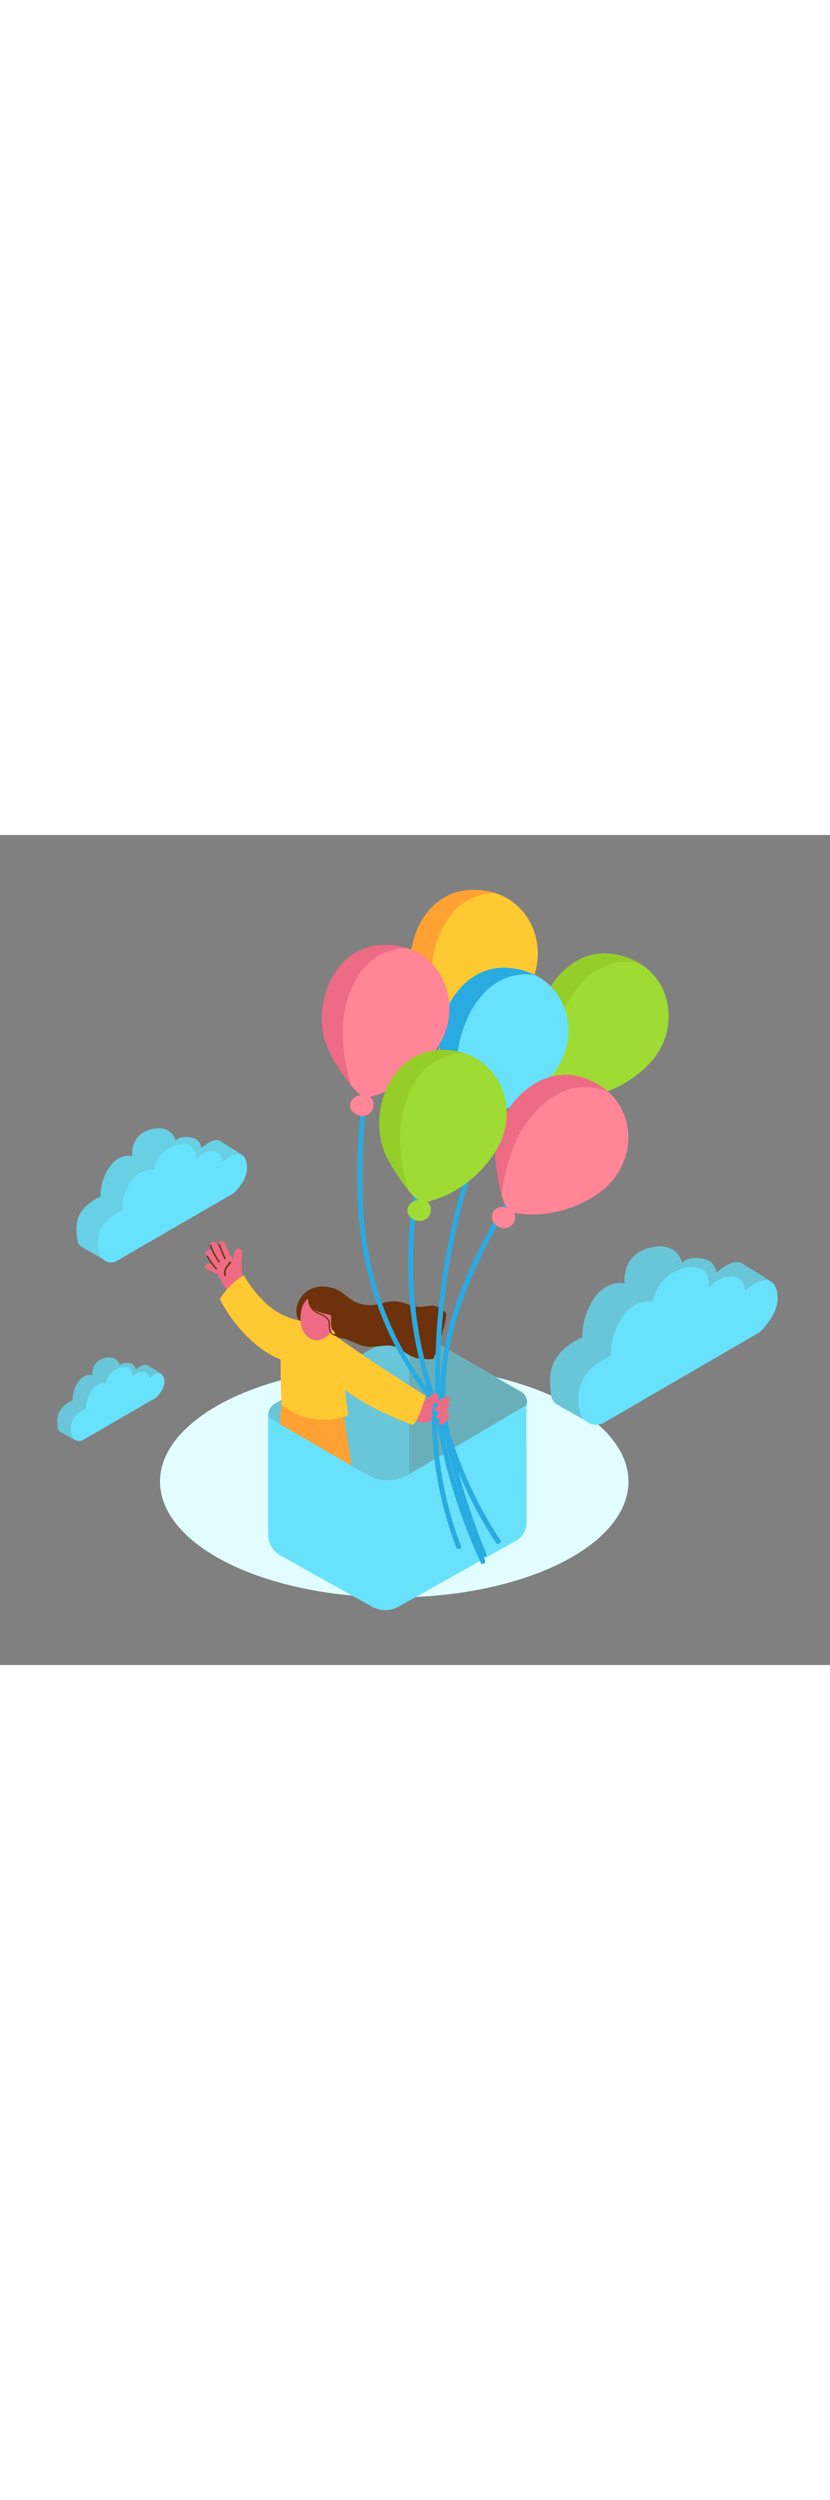 <svg version="1.1" id="Layer_1" xmlns="http://www.w3.org/2000/svg" xmlns:xlink="http://www.w3.org/1999/xlink" x="0px" y="0px" viewBox="0 0 500 500" style="width: 166px;" xml:space="preserve" data-imageid="balloon-62" imageName="Balloon" class="illustrations_image">
<rect x="0" y="0" width="500" height="500" fill="#808080" stroke="none"/>
<style type="text/css">
	.st0_balloon-62{fill:#E1FDFF;}
	.st1_balloon-62{fill:#68E1FD;}
	.st2_balloon-62{opacity:0.15;fill:#6D320B;enable-background:new    ;}
	.st3_balloon-62{fill:#FFA133;}
	.st4_balloon-62{fill:#6D320B;}
	.st5_balloon-62{fill:#ED6B84;}
	.st6_balloon-62{fill:#FFC931;}
	.st7_balloon-62{fill:#29ABE2;}
	.st8_balloon-62{fill:#9EDC33;}
	.st9_balloon-62{fill:#95CE29;}
	.st10_balloon-62{fill:#FF8597;}
	.st11_balloon-62{opacity:0.1;fill:#6D320B;enable-background:new    ;}
</style>
<ellipse id="Base_balloon-62" class="st0_balloon-62" cx="237.5" cy="389.5" rx="141.1" ry="69.8"/>
<g id="Box_balloon-62">
	<path class="st1_balloon-62 targetColor" d="M165.7,342.5l69.2-39.2c7.2-4.1,16.1-4.1,23.3,0l56,32.2c3.2,1.8,4.3,5.9,2.5,9.1c-0.4,0.7-0.9,1.2-1.4,1.7&#xA;&#9;&#9;l-85.4,73.4L164,355.2c-3.2-3.1-3.2-8.1-0.2-11.3C164.4,343.3,165,342.8,165.7,342.5L165.7,342.5z" style="fill: rgb(104, 225, 253);"/>
	<path class="st2_balloon-62" d="M165.7,342.5l69.2-39.2c7.2-4.1,16.1-4.1,23.3,0l56,32.2c3.2,1.8,4.3,5.9,2.5,9.1c-0.4,0.7-0.9,1.2-1.4,1.7&#xA;&#9;&#9;l-85.4,73.4L164,355.2c-3.2-3.1-3.2-8.1-0.2-11.3C164.4,343.3,165,342.8,165.7,342.5L165.7,342.5z"/>
	<path class="st2_balloon-62" d="M313.7,335.6l-56-32.2c-3.4-2-7.3-3.1-11.2-3.1v104.9l68.3-58.7c2.8-2.4,3.1-6.6,0.7-9.4&#xA;&#9;&#9;C315,336.5,314.4,336,313.7,335.6L313.7,335.6z"/>
	<path class="st1_balloon-62 targetColor" d="M317.1,343.4l-71,41.9c-7.7,4.5-17.3,4.6-25,0.1l-59.6-34.7v70.6c0,5.3,2.8,10.1,7.4,12.7l55.3,30.9&#xA;&#9;&#9;c4.9,2.7,10.9,2.7,15.8,0l70.8-39.7c3.9-2.2,6.4-6.4,6.4-10.9L317.1,343.4z" style="fill: rgb(104, 225, 253);"/>
</g>
<g id="Baloon_and_Character_balloon-62">
	<path class="st3_balloon-62" d="M168.6,354.9l43.3,25.1l-5.8-37l-35.6-6.9C169.5,342.3,168.9,348.6,168.6,354.9z"/>
	<path class="st4_balloon-62" d="M261.2,315.5c1.3-3.5,2.5-7.1,3.7-10.8c1.9-5.1,3.3-10.5,4-15.9c-0.9-2.5-4.4-4.5-6.8-5.1&#xA;&#9;&#9;c-3-0.7-6.1,0.6-9.1,0.5c-4,0-7.1-1.6-10.9-2.7c-3.8-1-7.9-0.8-11.6,0.5c-7.2,2.2-14.5,1.5-20.5-3.3c-3.4-2.7-6-4.9-10.3-6&#xA;&#9;&#9;c-6.6-1.7-13.4-0.5-17.8,5c-3.9,5-4.8,11.6-0.6,16.7c2.2,2.4,5.1,4.1,8.4,4.7c2.9,0.8,5.6,2.5,8.6,3.1h0.3c2.8,0.2,5.6,0.6,8.4,1.1&#xA;&#9;&#9;c3.5,1,6.8,2.8,10.2,4c4.6,1.6,9,1,13.7,0.4c6-0.8,9.2,1.1,13.8,4.5l0.9,0.6c3.3,2,7.1,3,10.9,2.9&#xA;&#9;&#9;C258.1,316,259.7,315.8,261.2,315.5z"/>
	<path class="st5_balloon-62" d="M149.1,271.7c-1-1.8-2.1-3.7-3-5.7c-0.3-3.6-0.5-7.1-0.4-10.7c0.3-1.5,0.3-3,0-4.5c-0.1-1-1-1.8-2-1.8&#xA;&#9;&#9;c-0.1,0-0.3,0-0.4,0.1c-1.3,0.6-2.3,1.8-2.4,3.3c-0.2,1.2-0.4,2.4-0.6,3.6c-1.8-3.3-3.4-6.7-4.8-10.2c-0.9-2.2-4.5-1.1-3.6,1.2&#xA;&#9;&#9;l1,2.4c-0.9-1.3-1.8-2.6-2.9-3.8c-1.2-1.5-4.2-0.5-3.3,1.6c1.2,2.9,2.6,5.7,4.2,8.4c-1.3-1.6-2.6-3.3-3.8-5c-1.4-2-4.5,0.1-3.1,2.1&#xA;&#9;&#9;c1.7,2.4,3.5,4.8,5.5,7c-1.1-0.5-2.2-1-3.2-1.4c-2.2-0.9-3.9,2.4-1.7,3.3s4.2,1.9,6.3,2.9l0.1,0.2c3.2,5.8,6.6,11.5,10,17.1&#xA;&#9;&#9;c1.2,2.1,4.4,0,3.1-2.1l-1.6-2.6c0.6-0.2,1.1-0.5,1.4-1c0.9,0.5,2,0.3,2.6-0.6c0,0,0,0,0,0c0.2-0.3,0.3-0.6,0.3-1&#xA;&#9;&#9;c1,0.5,2.1,0,2.6-0.9C149.5,272.9,149.4,272.3,149.1,271.7L149.1,271.7z"/>
	<path class="st4_balloon-62" d="M138.4,257.1c-2.1,2.3-4.1,5-3.3,8.2c0.2,0.7,1.2,0.4,1-0.2c-0.8-2.9,1.1-5.2,3-7.2&#xA;&#9;&#9;C139.6,257.3,138.9,256.6,138.4,257.1z"/>
	<path class="st4_balloon-62" d="M136,255c-1.3-2.7-2.5-5.6-3.5-8.4c-0.1-0.5-0.9-0.3-0.8,0.2c1,2.9,2.2,5.8,3.5,8.6&#xA;&#9;&#9;C135.5,255.8,136.2,255.4,136,255z"/>
	<path class="st4_balloon-62" d="M132.4,257c-2.2-3.1-3.9-6.5-5.2-10c-0.2-0.5-0.9-0.3-0.8,0.2c1.3,3.6,3,7,5.2,10.2&#xA;&#9;&#9;C132,257.7,132.7,257.4,132.4,257z"/>
	<path class="st4_balloon-62" d="M130.6,261c-2-2.3-3.8-4.8-5.4-7.5c-0.2-0.4-1,0-0.7,0.4c1.6,2.7,3.4,5.3,5.5,7.7&#xA;&#9;&#9;C130.4,261.9,131,261.4,130.6,261z"/>
	<path class="st6_balloon-62" d="M199.9,295.9l-12.8-2.6c-10.8-0.4-21.1-5-28.6-12.8c-4.5-4.6-8.4-9.8-11.7-15.3c-3.9,2.3-7.3,5.3-10.2,8.7&#xA;&#9;&#9;c-1.5,1.7-2.9,3.6-4.2,5.5c5.6,11.6,19.6,30,36.6,36.5c0,0,0,12.6,0.5,27.4c11.4,9,26.6,11.4,40.2,6.3&#xA;&#9;&#9;C209.7,349.6,204.3,302.1,199.9,295.9z"/>
	<path class="st6_balloon-62" d="M193.4,295.4c0,0,24.7,18.6,63,42.4c0,0-2.3,12.8-7.7,17.6c0,0-41.9-14.7-52.7-33.6"/>
	<path class="st5_balloon-62" d="M182.2,283.8c0,0-4.5,13.1,3.9,19s19.7-6.5,16.6-18.1S187.5,272.6,182.2,283.8z"/>
	<path class="st4_balloon-62" d="M203.7,301c-1.4,0.3-2.8-0.1-3.8-1.1c-1.2-1.2-1.1-3-1.1-4.7c0.1-2.2-0.9-4.2-2.7-5.4&#xA;&#9;&#9;c-2.2-1.5-4.9-1.9-6.9-3.7c-0.2-0.2-0.4-0.4-0.6-0.6c0.3,0.2,0.5,0.5,0.9,0.6c3.2,2,8,2.4,9.5,3.1s-0.9,6.7,1.8,9.4&#xA;&#9;&#9;s9-13.8,5.4-18.2s-15.8-9.7-21.1-2.3c0.1,0.7,0.3,1.3,0.5,2c0.1,2,0.9,3.9,2.1,5.5c2,2.5,4.8,3,7.4,4.5c1.7,0.8,2.8,2.5,2.9,4.4&#xA;&#9;&#9;c-0.1,1.5,0.1,3.1,0.5,4.5c1,2.1,3.3,3.2,5.5,2.6C204.5,301.6,204.2,300.9,203.7,301z"/>
	<path class="st7_balloon-62" d="M271.8,252.3c6.6-35.7,18-70.4,33.9-103.1c0.8-1.7-1.7-3.2-2.6-1.6c-24.4,50.1-38.2,104.8-40.5,160.5&#xA;&#9;&#9;c-0.4,10.3-0.7,20.7-0.2,31.1c-18.6-54.1-18.1-112.9,1.6-166.6c0.7-1.8-2.2-2.6-2.9-0.8c-19,51.9-20.3,108.5-3.9,161.2&#xA;&#9;&#9;c-18-24.4-30.2-52.7-35.5-82.6c-6.3-35.8-2.8-72.4,0.7-108.3c0.2-1.9-2.8-1.9-3,0c-3.6,37.1-7.1,74.9,0,111.9&#xA;&#9;&#9;c6.2,31.7,19.9,61.4,40,86.7c0.1,0.2,0.3,0.3,0.5,0.4c0.5,1.3,0.9,2.6,1.4,3.9c-0.7,0.1-1.2,0.7-1.2,1.4&#xA;&#9;&#9;c-0.3,28.2,4.7,56.3,14.7,82.7c0.7,1.8,3.6,1,2.9-0.8c-9-23.6-13.9-48.5-14.5-73.8c5.2,28.9,14.1,57.1,26.4,83.9&#xA;&#9;&#9;c0.8,1.7,3.4,0.2,2.6-1.6c-10.6-23.1-18.7-47.4-24-72.3c0.2-0.3,0.3-0.8,0.2-1.1c-4.1-18.4-3.6-38-2.8-56.8&#xA;&#9;&#9;C266.4,288.5,268.5,270.3,271.8,252.3z"/>
	<path class="st7_balloon-62" d="M320.3,201.7c1-1.6-1.6-3.1-2.6-1.6C291,241,265.6,286,265.1,335.8c-0.1,0.2-0.2,0.5-0.2,0.7&#xA;&#9;&#9;c0,0.7,0.1,1.4,0.2,2.1c0,1.6,0,3,0.1,4.5c-0.9,0.1-1.5,0.8-1.5,1.7c0,0.1,0,0.1,0,0.2c0.9,3.7,1.8,7.5,2.9,11.1&#xA;&#9;&#9;c5.2,26.6,13.1,52.7,23.5,77.7c0.7,1.8,3.6,1,2.9-0.8c-6.7-16.1-12.3-32.6-16.9-49.4c6.2,15,13.8,29.3,22.7,42.8&#xA;&#9;&#9;c1,1.6,3.6,0.1,2.6-1.6C288.2,404.8,278,383,271,360c-1.4-7.1-2.3-14.2-2.8-21.4C267.6,288.4,293.4,243,320.3,201.7z"/>
	<path class="st5_balloon-62" d="M270.4,351.6c0.4-0.6,0.3-1.5-0.4-1.9c-0.2-0.1-0.5-0.2-0.8-0.2c0.3-0.3,0.6-0.6,0.9-0.9&#xA;&#9;&#9;c0.4-0.5,0.4-1.2-0.1-1.6c-0.1-0.1-0.2-0.1-0.2-0.2c-0.2-0.4-0.5-0.8-0.9-0.9l0.9-0.8l0.2-0.2l0.3-0.2c0.6-0.5,0.6-1.4,0.1-2&#xA;&#9;&#9;c-0.2-0.3-0.6-0.4-0.9-0.4c0.4-0.3,0.7-0.6,1-1V341c0.6-0.5,0.7-1.4,0.2-2c-0.3-0.4-0.8-0.5-1.3-0.5c-2.2,0.3-4.3,1.1-6,2.5&#xA;&#9;&#9;c-0.6,0.5-0.6,1.4-0.1,1.9c0,0,0,0,0,0c0.2,0.2,0.4,0.3,0.6,0.4c0.3,0.1,0.6,0.1,1,0.1c-0.9,0.4-1.7,0.8-2.5,1.4&#xA;&#9;&#9;c-0.6,0.5-0.6,1.4-0.1,1.9c0.6,0.7,1.4,1.2,2.4,1.2c-0.6,0.6-1.1,1.2-1.6,1.9c-0.4,0.6-0.2,1.5,0.4,1.9c0.3,0.2,0.7,0.3,1,0.2&#xA;&#9;&#9;c0.4-0.1,0.8-0.2,1.2-0.4c-0.6,0.6-1,1.3-1.3,2.1c-0.5,1.4,1.2,2.2,2.2,1.5c1.3-1,2.4-2.1,3.5-3.3l0.1-0.1L270.4,351.6z"/>
	<path class="st5_balloon-62" d="M263.8,337.5c-1.2-3.2-4.8,0.2-6.8,2.5c-0.1,0.1-0.2,0.1-0.3,0.2c-0.4,0.4-0.8,0.7-1.3,1&#xA;&#9;&#9;c-1.2,4-2.7,7.8-4.5,11.5c0.9,0.5,1.8,0.9,2.8,1.1c1.4,0.3,2.9,0.2,4.2-0.2c2.9-1.1,2.8-4.1,2.3-6.7v0c0.5-0.9,0.7-2,0.6-3&#xA;&#9;&#9;c0-0.3-0.1-0.5-0.2-0.8C262.7,341.8,264.8,340,263.8,337.5z"/>
	<path class="st8_balloon-62" d="M369.4,71.7c-27.9-4.3-49.3,27.1-44.6,53.9c0.7,3.8,6.5,24,12.2,30.9l-0.2,0.2c-3-0.6-5.9,0.9-7.1,3.7&#xA;&#9;&#9;c-1.6,3.7,1.4,7.4,4.9,8.4c3.5,1.3,7.3-0.5,8.6-4c0.7-2,0.5-4.2-0.7-6c18.4,0.2,37.6-8.7,49.6-22.1C412,114.7,404,77,369.4,71.7z"/>
	<path class="st9_balloon-62" d="M334,126.1c1.4-11.3,5.6-22.2,12.1-31.6c9.6-13.7,23.9-21,39.6-16.9c-5-3.1-10.5-5.1-16.3-5.9&#xA;&#9;&#9;c-28-4.3-49.4,27-44.6,53.8c2,8.4,4.8,16.6,8.3,24.4C332,142.1,333,133.6,334,126.1z"/>
	<path class="st6_balloon-62" d="M281.3,33.3c-28.1,2.6-41.3,38.2-30.2,63.1c1.6,3.6,12.1,21.7,19.3,27.1l-0.2,0.2c-3,0.1-5.5,2.3-6,5.3&#xA;&#9;&#9;c-0.6,3.9,3.1,6.8,6.7,7c3.7,0.4,7-2.3,7.3-6c0.2-2-0.5-4.1-2-5.5c17.9-4.2,34.3-17.6,42.8-33.5C333.1,64.7,316.2,30.1,281.3,33.3z&#xA;&#9;&#9;"/>
	<path class="st3_balloon-62" d="M260.2,94.7c-1.4-11.4,0-22.9,4.1-33.6c6-15.7,18.1-26.2,34.3-26c-5.6-1.8-11.4-2.4-17.3-1.8&#xA;&#9;&#9;C253.2,36,240,71.6,251.1,96.5c3.9,7.7,8.6,14.9,14,21.7C262.2,110.7,261.1,102.2,260.2,94.7z"/>
	<path class="st1_balloon-62 targetColor" d="M305.5,80c-28.2-1.7-46.6,31.5-39.4,57.8c1,3.8,8.6,23.3,15,29.7l-0.2,0.2c-3-0.4-5.8,1.5-6.7,4.3&#xA;&#9;&#9;c-1.1,3.8,2.1,7.2,5.6,7.9c3.6,0.9,7.2-1.2,8.2-4.8c0.5-2,0.1-4.1-1.2-5.8c18.3-1.4,36.6-12.1,47.4-26.7&#xA;&#9;&#9;C351.9,118.9,340.5,82.1,305.5,80z" style="fill: rgb(104, 225, 253);"/>
	<path class="st7_balloon-62" d="M275.3,137.5c0.3-11.4,3.5-22.6,9.1-32.6c8.3-14.5,22-23.2,37.9-20.5c-5.2-2.6-10.9-4.1-16.8-4.4&#xA;&#9;&#9;c-28.1-1.7-46.6,31.5-39.4,57.8c2.7,8.2,6.3,16,10.5,23.5C274.8,153.6,275,145.1,275.3,137.5z"/>
	<path class="st10_balloon-62" d="M228.1,66.5c-28.1,2.6-41.3,38.2-30.2,63.1c1.6,3.6,12.1,21.7,19.3,27.1l-0.2,0.2c-3,0.1-5.5,2.3-6,5.3&#xA;&#9;&#9;c-0.6,3.9,3.1,6.8,6.7,7c3.7,0.4,7-2.3,7.3-6c0.2-2.1-0.5-4.1-2-5.5c17.9-4.2,34.3-17.6,42.8-33.5C279.8,97.9,263,63.3,228.1,66.5z&#xA;&#9;&#9;"/>
	<path class="st5_balloon-62" d="M206.9,127.8c-1.4-11.4,0-22.9,4.1-33.6c6-15.7,18.1-26.2,34.3-26c-5.6-1.8-11.4-2.4-17.3-1.8&#xA;&#9;&#9;c-28.1,2.6-41.3,38.2-30.2,63.1c3.9,7.7,8.6,14.9,14,21.7C208.9,143.9,207.8,135.3,206.9,127.8z"/>
	<path class="st10_balloon-62" d="M351.4,146.2c-26.7-9-53.2,18.3-53.1,45.5c0,3.9,2.3,24.7,6.7,32.6l-0.3,0.2c-2.8-1.1-6-0.1-7.6,2.4&#xA;&#9;&#9;c-2.1,3.4,0.1,7.5,3.3,9.1c3.2,1.8,7.3,0.7,9.1-2.6c1-1.8,1.1-3.9,0.4-5.8c18,3.4,38.5-2.2,52.7-13.3&#xA;&#9;&#9;C386.1,195.8,384.6,157.3,351.4,146.2z"/>
	<path class="st5_balloon-62" d="M307.2,193.8c3.3-11,9.2-20.9,17.3-29.1c11.8-11.9,27.2-16.6,41.9-9.9c-4.4-3.9-9.5-6.8-15.1-8.6&#xA;&#9;&#9;c-26.7-9-53.2,18.3-53.1,45.5c0.5,8.6,1.8,17.2,4,25.5C302.6,209.2,305,201,307.2,193.8z"/>
	<path class="st8_balloon-62" d="M262.6,129.7c-28.1,2.6-41.3,38.2-30.2,63.1c1.6,3.6,12.1,21.7,19.3,27.1l-0.2,0.2c-3,0.1-5.5,2.3-6,5.3&#xA;&#9;&#9;c-0.6,3.9,3.1,6.8,6.7,7c3.7,0.4,7-2.3,7.3-6c0.2-2.1-0.5-4.1-2-5.5c17.9-4.2,34.3-17.6,42.8-33.5&#xA;&#9;&#9;C314.4,161.1,297.5,126.5,262.6,129.7z"/>
	<path class="st9_balloon-62" d="M241.5,191.1c-1.4-11.4,0-22.9,4.1-33.6c6-15.7,18.1-26.2,34.3-26c-5.6-1.8-11.4-2.4-17.3-1.8&#xA;&#9;&#9;c-28.1,2.6-41.3,38.2-30.2,63.1c3.9,7.7,8.6,14.9,14,21.7C243.4,207.1,242.3,198.6,241.5,191.1z"/>
</g>
<g id="Cloud_balloon-62">
	<path class="st1_balloon-62 targetColor" d="M146.6,193.4c-0.9-1.1-12.6-8.1-12.6-8.1l0,0c-2.4-2.7-6.9-1.8-12.7,3.3c0,0-0.2-5.6-6.9-6.5s-8.6,2.1-8.6,2.1&#xA;&#9;&#9;s-2.2-10.6-15.7-6.6c-12.1,3.6-10.4,15.8-10.4,15.8s-7.6-1.9-13.6,6.4c-3.7,5.3-5.6,11.7-5.5,18.1c0,0-12.7,4.6-14.3,16.1&#xA;&#9;&#9;c-0.1,1-0.2,2-0.2,3v0.3c0,2.5,0.2,5,0.7,7.4c0.2,1.4,1.1,2.6,2.3,3.4l13.5,7.7c0.4-3.3-0.1-6.7-1.4-9.9l66.7-38.6&#xA;&#9;&#9;c3.1-2.9,5.6-6.5,7.2-10.4l5.1-1.3C140.1,195.7,147.5,194.5,146.6,193.4z" style="fill: rgb(104, 225, 253);"/>
	<path class="st11_balloon-62" d="M146.6,193.4c-0.9-1.1-12.6-8.1-12.6-8.1l0,0c-2.4-2.7-6.9-1.8-12.7,3.3c0,0-0.2-5.6-6.9-6.5&#xA;&#9;&#9;s-8.6,2.1-8.6,2.1s-2.2-10.6-15.7-6.6c-12.1,3.6-10.4,15.8-10.4,15.8s-7.6-1.9-13.6,6.4c-3.7,5.3-5.6,11.7-5.5,18.1&#xA;&#9;&#9;c0,0-12.7,4.6-14.3,16.1c-0.1,1-0.2,2-0.2,3v0.3c0,2.5,0.2,5,0.7,7.4c0.2,1.4,1.1,2.6,2.3,3.4l13.5,7.7c0.4-3.3-0.1-6.7-1.4-9.9&#xA;&#9;&#9;l66.7-38.6c3.1-2.9,5.6-6.5,7.2-10.4l5.1-1.3C140.1,195.7,147.5,194.5,146.6,193.4z"/>
	<path class="st1_balloon-62 targetColor" d="M69.8,256.9l70.9-41.1c0,0,8.7-7.6,8.1-16.2s-6.2-9.9-14.7-2.5c0,0-0.2-7.2-6.9-6.5c-3.7,0.2-7.1,2.1-9.2,5.1&#xA;&#9;&#9;c0,0,1.3-12.7-12-8.8c-7,2-12.2,7.8-13.3,15c0,0-7.6-1.9-13.6,6.4c-3.7,5.3-5.6,11.6-5.6,18c0,0-12.7,4.6-14.3,16.1&#xA;&#9;&#9;S63.1,259.3,69.8,256.9z" style="fill: rgb(104, 225, 253);"/>
	<path class="st1_balloon-62 targetColor" d="M97.6,325c-0.5-0.7-7.8-5-7.8-5l0,0c-1.6-1.7-4.3-1.1-8,2.1c-0.2-2.2-2.1-4-4.3-4c-4.2-0.6-5.4,1.3-5.4,1.3&#xA;&#9;&#9;s-1.4-6.6-9.8-4.1c-4.4,1.2-7.2,5.5-6.6,10c0,0-4.7-1.2-8.5,4c-2.3,3.3-3.5,7.3-3.5,11.3c0,0-7.9,2.9-9,10.1&#xA;&#9;&#9;c-0.1,0.6-0.1,1.3-0.2,1.9v0.2c0,1.6,0.1,3.2,0.4,4.7c0.2,0.9,0.7,1.7,1.5,2.1l8.4,4.7c0.3-2.1,0-4.2-0.8-6.2l41.7-24.2&#xA;&#9;&#9;c2-1.8,3.5-4,4.5-6.5l3.1-0.8C93.4,326.4,98.1,325.7,97.6,325z" style="fill: rgb(104, 225, 253);"/>
	<path class="st2_balloon-62" d="M97.6,325c-0.5-0.7-7.8-5-7.8-5l0,0c-1.6-1.7-4.3-1.1-8,2.1c-0.2-2.2-2.1-4-4.3-4c-4.2-0.6-5.4,1.3-5.4,1.3&#xA;&#9;&#9;s-1.4-6.6-9.8-4.1c-4.4,1.2-7.2,5.5-6.6,10c0,0-4.7-1.2-8.5,4c-2.3,3.3-3.5,7.3-3.5,11.3c0,0-7.9,2.9-9,10.1&#xA;&#9;&#9;c-0.1,0.6-0.1,1.3-0.2,1.9v0.2c0,1.6,0.1,3.2,0.4,4.7c0.2,0.9,0.7,1.7,1.5,2.1l8.4,4.7c0.3-2.1,0-4.2-0.8-6.2l41.7-24.2&#xA;&#9;&#9;c2-1.8,3.5-4,4.5-6.5l3.1-0.8C93.4,326.4,98.1,325.7,97.6,325z"/>
	<path class="st1_balloon-62 targetColor" d="M49.6,364.7L93.9,339c0,0,5.4-4.7,5.1-10.1s-3.9-6.3-9.2-1.6c0,0-0.1-4.5-4.3-4c-2.3,0.1-4.4,1.3-5.8,3.1&#xA;&#9;&#9;c0,0,0.8-8-7.5-5.5c-4.4,1.2-7.7,4.9-8.4,9.4c0,0-4.7-1.2-8.5,4c-2.3,3.3-3.5,7.2-3.5,11.2c0,0-7.9,2.9-9,10.1&#xA;&#9;&#9;S45.3,366.2,49.6,364.7z" style="fill: rgb(104, 225, 253);"/>
	<path class="st1_balloon-62 targetColor" d="M465.4,269.9c-1.1-1.4-16.8-10.8-16.8-10.8v0.1c-3.2-3.6-9.2-2.3-17,4.4c0,0-0.3-7.4-9.2-8.6&#xA;&#9;&#9;s-11.4,2.8-11.4,2.8s-3-14.1-20.8-8.8c-16.2,4.8-13.9,21.1-13.9,21.1s-10.1-2.5-18.1,8.5c-4.9,7.1-7.5,15.5-7.4,24.1&#xA;&#9;&#9;c0,0-16.9,6.1-19.1,21.5c-0.2,1.3-0.3,2.7-0.3,4v0.4c-0.1,3.3,0.2,6.6,0.9,9.9c0.3,1.9,1.5,3.5,3.1,4.5l18,10.2&#xA;&#9;&#9;c0.6-4.5-0.1-9-1.8-13.1l88.9-51.6c4.2-3.9,7.5-8.6,9.7-13.9l6.8-1.8C456.8,272.9,466.5,271.3,465.4,269.9z" style="fill: rgb(104, 225, 253);"/>
	<path class="st2_balloon-62" d="M465.4,269.9c-1.1-1.4-16.8-10.8-16.8-10.8v0.1c-3.2-3.6-9.2-2.3-17,4.4c0,0-0.3-7.4-9.2-8.6&#xA;&#9;&#9;s-11.4,2.8-11.4,2.8s-3-14.1-20.8-8.8c-16.2,4.8-13.9,21.1-13.9,21.1s-10.1-2.5-18.1,8.5c-4.9,7.1-7.5,15.5-7.4,24.1&#xA;&#9;&#9;c0,0-16.9,6.1-19.1,21.5c-0.2,1.3-0.3,2.7-0.3,4v0.4c-0.1,3.3,0.2,6.6,0.9,9.9c0.3,1.9,1.5,3.5,3.1,4.5l18,10.2&#xA;&#9;&#9;c0.6-4.5-0.1-9-1.8-13.1l88.9-51.6c4.2-3.9,7.5-8.6,9.7-13.9l6.8-1.8C456.8,272.9,466.5,271.3,465.4,269.9z"/>
	<path class="st1_balloon-62 targetColor" d="M363,354.5l94.5-54.9c0,0,11.6-10.2,10.9-21.6s-8.2-13.2-19.6-3.4c0,0-0.2-9.5-9.2-8.6s-12.3,6.8-12.3,6.8&#xA;&#9;&#9;s1.8-17-16.1-11.7c-9.4,2.6-16.3,10.5-17.8,20.1c0,0-10.1-2.5-18.1,8.6c-4.9,7.1-7.5,15.5-7.4,24c0,0-16.9,6.1-19.1,21.5&#xA;&#9;&#9;S354,357.7,363,354.5z" style="fill: rgb(104, 225, 253);"/>
</g>
</svg>